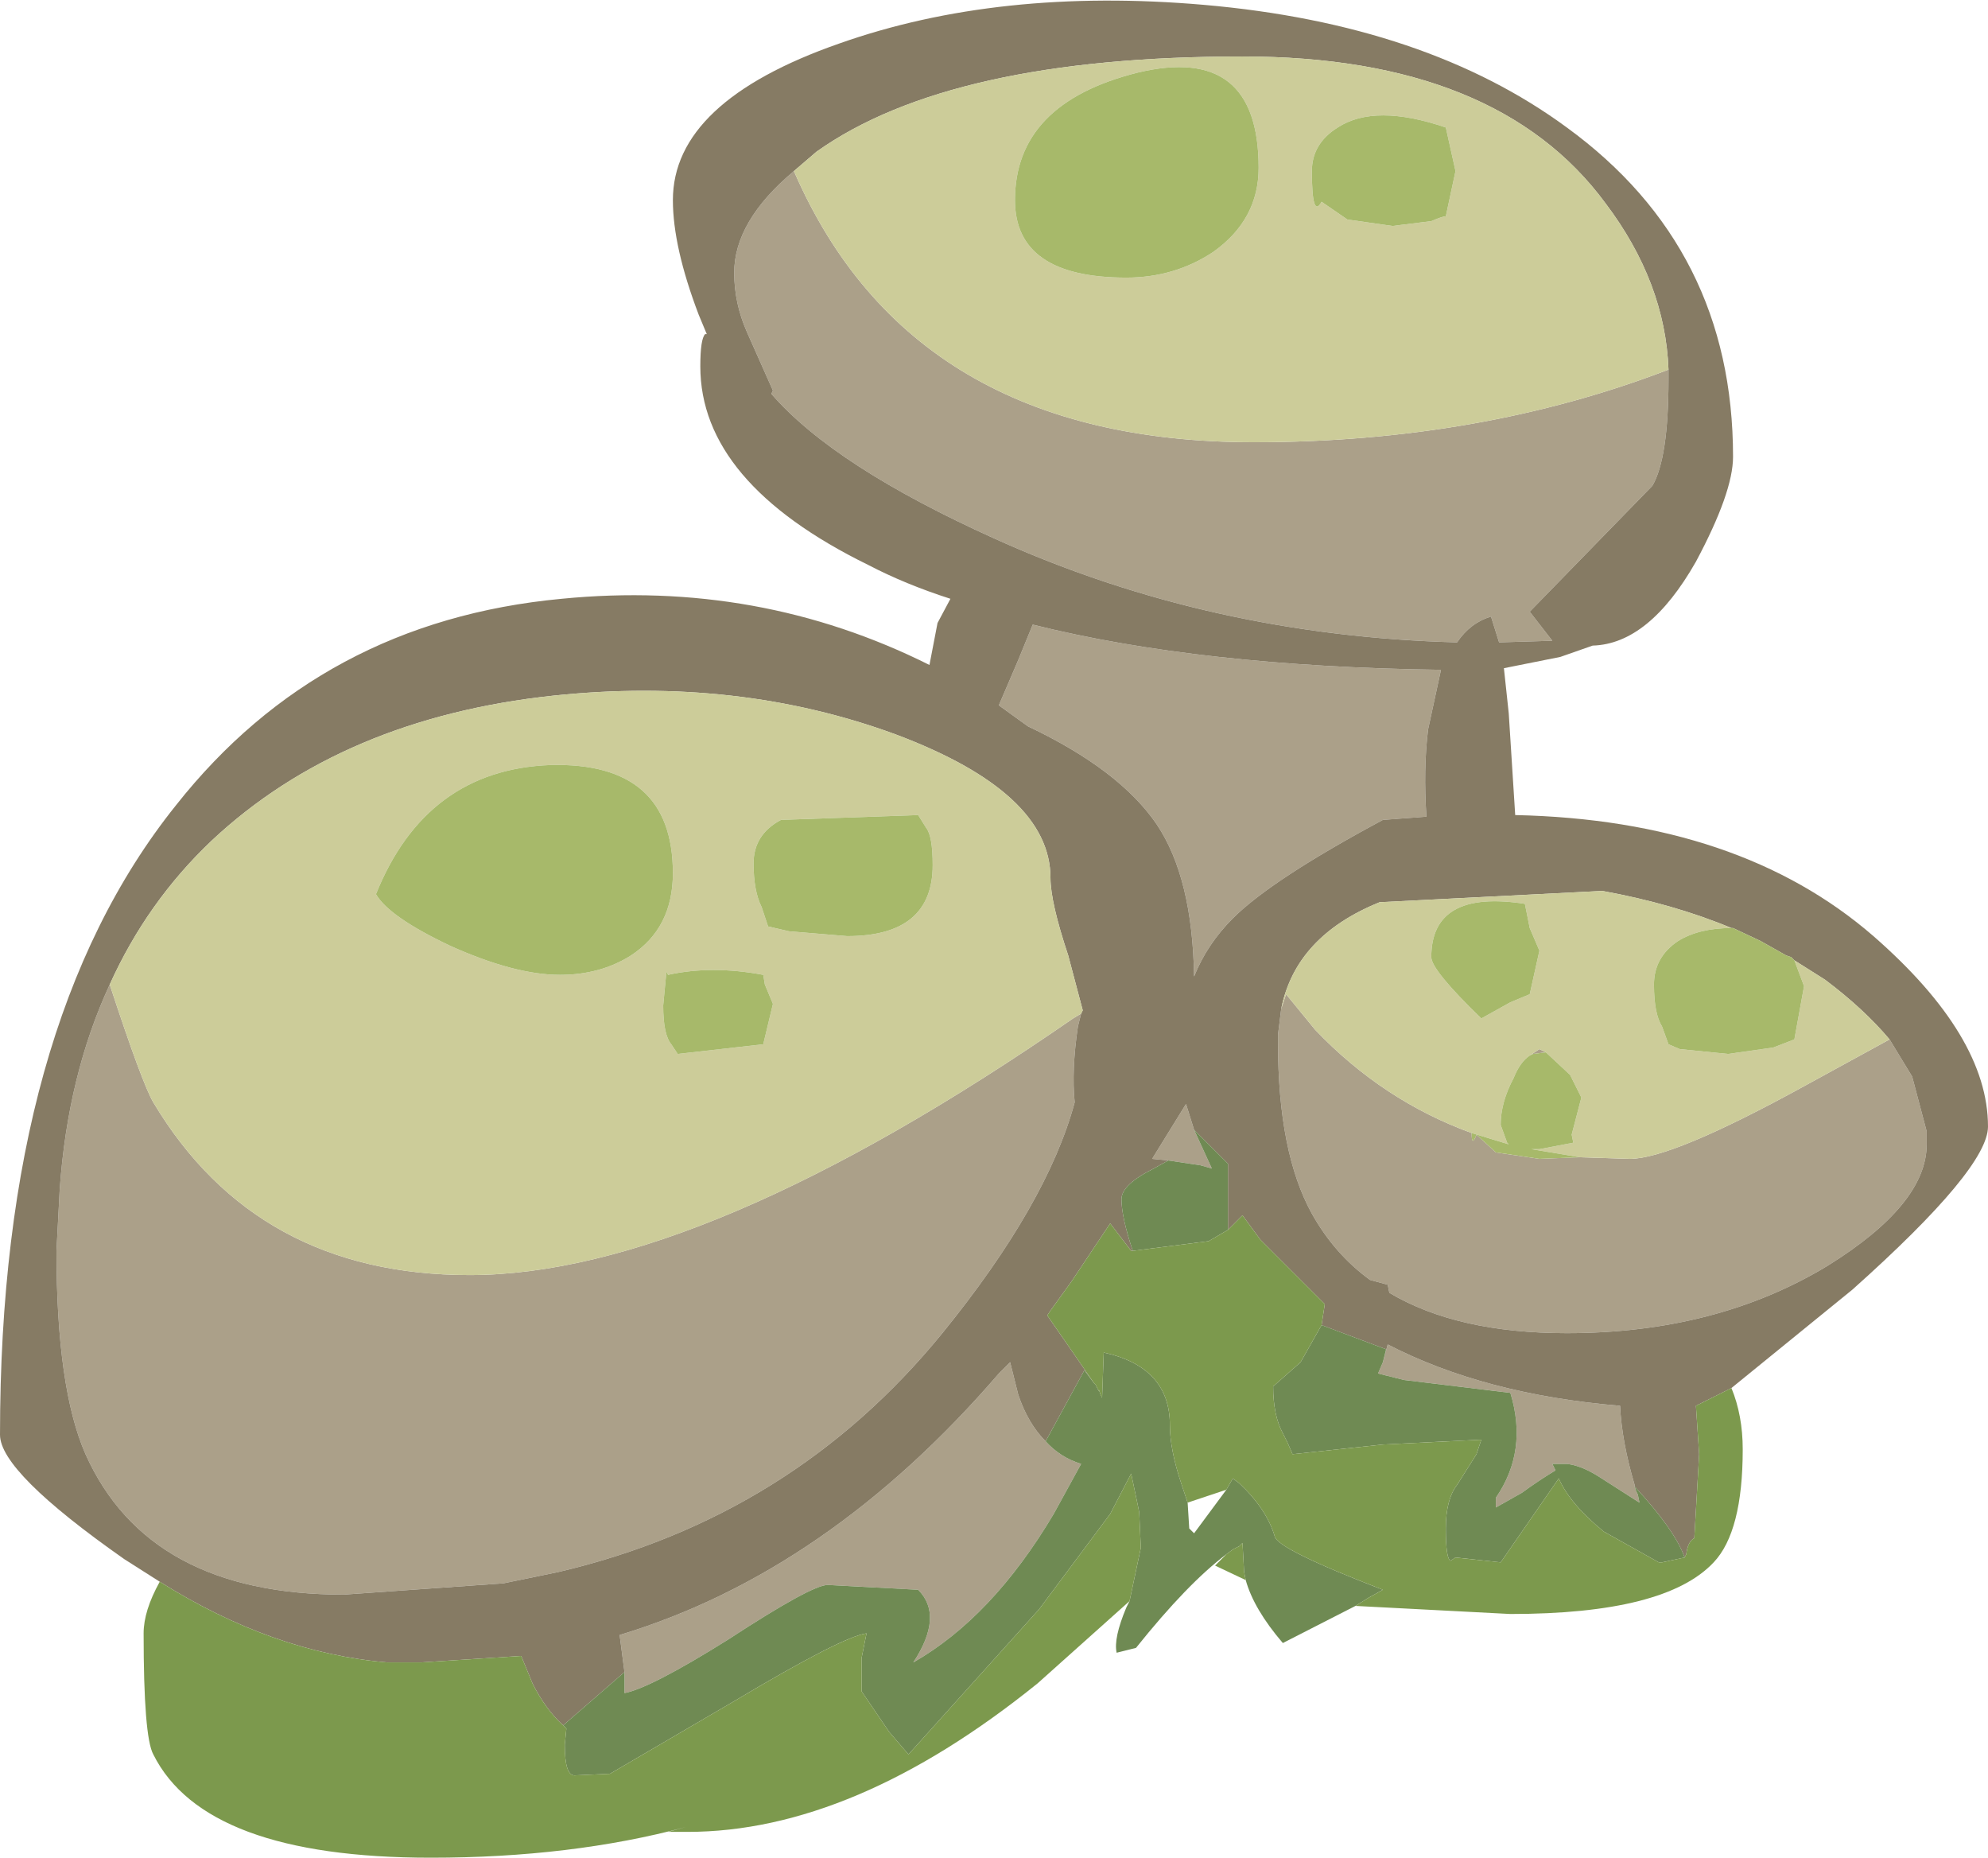<?xml version="1.0" encoding="UTF-8" standalone="no"?>
<svg xmlns:ffdec="https://www.free-decompiler.com/flash" xmlns:xlink="http://www.w3.org/1999/xlink" ffdec:objectType="frame" height="57.55px" width="61.6px" xmlns="http://www.w3.org/2000/svg">
  <g transform="matrix(1.0, 0.0, 0.0, 1.0, 0.0, 0.0)">
    <use ffdec:characterId="1058" height="57.55" transform="matrix(1.0, 0.0, 0.0, 1.0, 0.0, 0.0)" width="61.6" xlink:href="#shape0"/>
  </g>
  <defs>
    <g id="shape0" transform="matrix(1.0, 0.0, 0.0, 1.0, 0.0, 0.0)">
      <path d="M51.7 11.45 L51.7 11.75 Q51.7 14.2 51.2 15.05 L47.4 18.95 48.1 19.85 46.45 19.9 46.2 19.1 Q45.55 19.3 45.15 19.9 37.5 19.7 30.85 16.7 25.85 14.45 23.9 12.2 L23.95 12.1 23.15 10.3 Q22.75 9.4 22.75 8.45 22.75 6.85 24.6 5.3 28.25 13.7 38.85 13.7 45.85 13.7 51.7 11.45 M44.65 20.75 L44.25 22.6 Q44.1 23.85 44.2 25.3 L42.85 25.4 Q39.4 27.25 38.2 28.45 37.4 29.25 37.0 30.25 36.95 27.2 35.85 25.55 34.7 23.85 31.85 22.5 L30.95 21.85 31.55 20.45 32.0 19.35 Q37.2 20.65 44.65 20.75 M19.35 51.8 L19.2 50.65 Q25.65 48.7 30.95 42.55 L31.3 42.2 31.55 43.2 Q31.85 44.1 32.4 44.65 32.85 45.15 33.5 45.35 L32.65 46.9 Q30.75 50.1 28.3 51.5 29.25 50.05 28.45 49.25 L25.65 49.1 Q25.15 49.1 22.55 50.8 20.15 52.3 19.35 52.45 L19.35 52.1 19.35 51.8 M36.2 35.95 L35.7 35.9 36.75 34.2 37.0 35.0 37.55 36.2 37.2 36.1 36.2 35.95 M42.85 42.2 L43.0 41.65 Q46.0 43.2 50.2 43.55 50.25 44.65 50.65 46.0 L50.65 46.05 50.7 46.2 50.75 46.3 50.8 46.55 49.55 45.75 Q49.0 45.4 48.55 45.35 L48.1 45.35 48.2 45.55 Q47.7 45.85 47.15 46.25 L46.35 46.7 46.35 46.4 Q47.35 44.95 46.8 43.15 L43.5 42.75 42.7 42.55 42.85 42.2 M39.7 31.25 L39.85 30.8 40.75 31.9 Q42.85 34.1 45.6 35.1 45.6 35.55 45.75 35.15 L46.35 35.7 47.7 35.9 48.95 35.85 50.5 35.9 Q51.8 35.9 55.9 33.65 L58.55 32.2 59.25 33.35 59.7 35.05 59.7 35.15 59.7 35.2 59.7 35.3 59.7 35.4 59.7 35.45 Q59.7 37.3 56.65 39.2 53.2 41.3 48.55 41.3 45.15 41.3 43.05 40.05 L43.0 39.8 42.45 39.65 Q41.35 38.85 40.65 37.6 39.6 35.7 39.6 32.3 L39.6 32.05 39.7 31.25 M47.4 32.7 L47.7 32.5 47.9 32.6 47.5 32.65 47.4 32.7 M3.4 30.5 Q4.4 33.55 4.75 34.15 7.95 39.5 14.55 39.5 21.75 39.5 33.25 31.55 L33.5 31.4 33.4 31.8 Q33.2 33.15 33.3 34.15 32.45 37.3 29.2 41.3 24.55 47.0 17.3 48.7 L15.6 49.05 10.65 49.4 Q4.6 49.4 2.65 45.05 1.75 43.0 1.75 38.75 L1.85 36.85 Q2.1 33.3 3.4 30.5" fill="#aba089" fill-rule="evenodd" stroke="none"/>
      <path d="M24.6 5.3 Q22.75 6.85 22.75 8.45 22.75 9.4 23.15 10.3 L23.95 12.1 23.9 12.2 Q25.85 14.45 30.85 16.7 37.5 19.7 45.15 19.9 45.55 19.3 46.2 19.1 L46.45 19.9 48.1 19.85 47.4 18.95 51.2 15.05 Q51.7 14.2 51.7 11.75 L51.7 11.45 Q51.6 8.75 49.75 6.3 46.4 1.75 38.5 1.75 29.45 1.75 25.3 4.7 L24.6 5.3 M44.65 20.75 Q37.2 20.65 32.0 19.35 L31.55 20.45 30.95 21.85 31.85 22.5 Q34.7 23.85 35.85 25.55 36.95 27.2 37.0 30.25 37.4 29.25 38.2 28.45 39.4 27.25 42.85 25.4 L44.2 25.3 Q44.1 23.85 44.25 22.6 L44.65 20.75 M4.95 49.0 L3.85 48.3 Q0.0 45.6 0.0 44.45 0.0 31.75 5.45 24.95 9.95 19.25 17.4 18.55 23.5 17.95 28.8 20.6 L29.05 19.3 29.45 18.55 Q28.05 18.1 26.9 17.5 21.7 14.95 21.7 11.35 21.7 10.5 21.85 10.35 L21.9 10.35 21.65 9.75 Q20.85 7.65 20.85 6.2 20.85 3.15 26.0 1.35 30.95 -0.4 37.3 0.15 44.2 0.75 48.55 3.95 53.7 7.7 53.7 14.15 53.7 15.25 52.55 17.4 51.1 19.95 49.35 20.0 L48.35 20.35 46.6 20.7 46.75 22.1 46.95 25.25 Q53.9 25.4 58.05 29.0 61.6 32.1 61.6 34.9 61.6 36.2 57.4 39.95 L53.65 43.0 52.55 43.55 52.65 45.05 52.5 47.65 Q52.3 47.75 52.25 48.15 L52.2 48.25 Q51.9 47.4 50.65 46.05 L50.65 46.0 Q50.25 44.65 50.2 43.55 46.0 43.2 43.0 41.65 L42.85 42.2 42.95 41.8 40.95 41.05 41.05 40.4 39.05 38.4 38.5 37.65 38.05 38.1 38.05 36.05 37.0 35.0 36.75 34.2 35.7 35.9 36.2 35.95 35.75 36.2 Q34.75 36.7 34.75 37.15 34.75 37.7 35.1 38.75 L35.05 38.75 34.4 37.9 33.2 39.7 32.55 40.6 32.45 40.75 33.35 42.05 33.9 42.85 33.6 42.45 32.4 44.65 Q31.85 44.1 31.55 43.2 L31.3 42.2 30.95 42.55 Q25.65 48.7 19.2 50.65 L19.35 51.8 17.45 53.45 Q16.9 52.95 16.5 52.15 L16.15 51.3 13.05 51.5 12.8 51.5 12.55 51.5 12.25 51.5 12.15 51.5 12.0 51.5 Q8.45 51.2 4.95 49.0 M55.6 29.75 L55.5 29.65 55.35 29.6 54.55 29.15 53.7 28.75 53.65 28.75 Q51.85 28.0 49.65 27.6 L42.75 27.95 Q40.15 29.0 39.7 31.25 L39.6 32.05 39.6 32.3 Q39.6 35.7 40.65 37.6 41.35 38.85 42.45 39.65 L43.0 39.8 43.05 40.05 Q45.15 41.3 48.55 41.3 53.2 41.3 56.65 39.2 59.7 37.3 59.7 35.45 L59.7 35.4 59.7 35.3 59.7 35.2 59.7 35.15 59.7 35.05 59.25 33.35 58.55 32.2 Q57.75 31.25 56.55 30.35 L55.6 29.75 M3.4 30.5 Q2.1 33.3 1.85 36.85 L1.75 38.75 Q1.75 43.0 2.65 45.05 4.6 49.4 10.65 49.4 L15.6 49.05 17.3 48.7 Q24.55 47.0 29.2 41.3 32.45 37.3 33.3 34.15 33.2 33.15 33.4 31.8 L33.5 31.4 33.55 31.3 33.1 29.6 Q32.55 27.95 32.55 27.2 32.55 24.55 27.75 22.75 22.85 20.95 17.15 21.55 10.6 22.25 6.55 26.05 4.55 27.95 3.4 30.5" fill="#867b64" fill-rule="evenodd" stroke="none"/>
      <path d="M51.7 11.45 Q45.85 13.7 38.85 13.7 28.25 13.7 24.6 5.3 L25.3 4.7 Q29.45 1.75 38.5 1.75 46.4 1.75 49.75 6.3 51.6 8.75 51.7 11.45 M44.8 3.95 Q42.6 3.2 41.45 3.95 40.65 4.45 40.65 5.3 40.65 6.8 40.95 6.25 L41.75 6.8 43.15 7.0 44.35 6.85 Q44.7 6.7 44.8 6.7 L45.1 5.3 44.8 3.95 M53.65 28.75 Q52.65 28.75 52.0 29.15 51.25 29.65 51.25 30.5 51.25 31.4 51.5 31.8 L51.7 32.35 52.05 32.5 53.55 32.65 54.95 32.45 55.6 32.2 55.9 30.55 55.6 29.75 56.55 30.35 Q57.75 31.25 58.55 32.2 L55.9 33.65 Q51.8 35.9 50.5 35.9 L48.95 35.85 47.45 35.6 47.7 35.6 48.75 35.4 48.7 35.15 49.0 34.0 48.65 33.3 47.9 32.6 47.7 32.5 47.4 32.7 Q47.1 32.9 46.9 33.4 46.5 34.15 46.5 34.85 L46.7 35.4 46.75 35.45 45.6 35.1 Q42.85 34.1 40.75 31.9 L39.85 30.8 39.7 31.25 Q40.15 29.0 42.75 27.95 L49.65 27.6 Q51.85 28.0 53.65 28.75 M47.4 28.75 L47.25 28.0 Q44.35 27.55 44.35 29.65 44.35 30.05 45.9 31.55 L46.8 31.05 47.4 30.8 47.7 29.45 47.4 28.75 M11.65 27.7 Q12.05 28.4 13.95 29.3 15.95 30.2 17.35 30.2 18.6 30.2 19.55 29.6 20.85 28.75 20.85 27.05 20.85 23.6 17.05 23.7 13.2 23.85 11.65 27.7 M31.45 6.2 Q31.45 8.6 34.9 8.6 36.4 8.6 37.6 7.8 39.0 6.8 39.0 5.2 39.0 1.35 35.25 2.25 31.45 3.2 31.45 6.2 M33.5 31.4 L33.25 31.55 Q21.75 39.5 14.55 39.5 7.95 39.5 4.75 34.15 4.4 33.55 3.4 30.5 4.55 27.95 6.55 26.05 10.6 22.25 17.15 21.55 22.85 20.95 27.75 22.75 32.55 24.55 32.55 27.2 32.55 27.95 33.1 29.6 L33.55 31.3 33.5 31.4 M23.65 30.2 Q22.05 29.9 20.7 30.2 L20.65 30.1 20.55 31.15 Q20.55 32.05 20.8 32.35 L21.0 32.65 23.65 32.35 23.95 31.1 23.7 30.5 23.65 30.2 M28.7 25.65 L28.45 25.25 24.2 25.4 Q23.35 25.85 23.35 26.75 23.35 27.6 23.6 28.1 L23.8 28.7 24.45 28.85 26.25 29.0 Q28.9 29.0 28.9 26.8 28.9 25.9 28.7 25.65" fill="#cccc99" fill-rule="evenodd" stroke="none"/>
      <path d="M44.8 3.95 L45.1 5.3 44.8 6.7 Q44.7 6.7 44.35 6.85 L43.15 7.0 41.75 6.8 40.95 6.25 Q40.65 6.8 40.65 5.3 40.65 4.45 41.45 3.95 42.6 3.2 44.8 3.95 M55.6 29.75 L55.9 30.55 55.6 32.2 54.95 32.45 53.55 32.65 52.05 32.5 51.7 32.35 51.5 31.8 Q51.25 31.4 51.25 30.5 51.25 29.65 52.0 29.15 52.65 28.75 53.65 28.75 L53.7 28.75 54.55 29.15 55.35 29.6 55.5 29.65 55.6 29.75 M45.6 35.1 L46.75 35.45 46.7 35.4 46.5 34.85 Q46.5 34.15 46.9 33.4 47.1 32.9 47.4 32.7 L47.5 32.65 47.9 32.6 48.65 33.3 49.0 34.0 48.7 35.15 48.75 35.4 47.7 35.6 47.45 35.6 48.95 35.85 47.7 35.9 46.35 35.7 45.75 35.15 Q45.6 35.55 45.6 35.1 M47.4 28.75 L47.7 29.45 47.4 30.8 46.8 31.05 45.9 31.55 Q44.35 30.05 44.35 29.65 44.35 27.55 47.25 28.0 L47.4 28.75 M31.45 6.2 Q31.45 3.2 35.25 2.25 39.0 1.35 39.0 5.2 39.0 6.8 37.6 7.8 36.4 8.6 34.9 8.6 31.45 8.6 31.45 6.2 M11.65 27.7 Q13.2 23.85 17.05 23.7 20.85 23.6 20.85 27.05 20.85 28.75 19.55 29.6 18.6 30.2 17.35 30.2 15.95 30.2 13.95 29.3 12.05 28.4 11.65 27.7 M28.7 25.65 Q28.9 25.9 28.9 26.8 28.9 29.0 26.25 29.0 L24.45 28.85 23.8 28.7 23.6 28.1 Q23.35 27.6 23.35 26.75 23.35 25.85 24.2 25.4 L28.45 25.25 28.7 25.65 M23.65 30.2 L23.7 30.5 23.95 31.1 23.65 32.35 21.0 32.65 20.8 32.35 Q20.55 32.05 20.55 31.15 L20.65 30.1 20.7 30.2 Q22.05 29.9 23.65 30.2" fill="#a7b96a" fill-rule="evenodd" stroke="none"/>
      <path d="M42.0 49.75 L39.75 50.9 Q38.85 49.85 38.6 48.95 L38.55 48.7 38.5 47.8 38.45 47.85 38.4 47.9 38.2 48.0 38.0 48.15 Q36.8 49.05 35.2 51.05 L34.6 51.2 Q34.5 50.75 34.9 49.8 L35.0 49.6 35.35 47.95 35.3 46.85 35.25 46.6 35.05 45.65 34.4 46.9 32.2 49.85 28.15 54.35 27.55 53.65 26.7 52.4 26.7 51.35 26.85 50.6 Q26.1 50.7 22.75 52.7 L18.9 54.95 17.8 55.0 Q17.5 55.0 17.5 54.05 L17.55 53.55 17.45 53.45 19.35 51.8 19.35 52.1 19.35 52.45 Q20.15 52.3 22.55 50.8 25.15 49.1 25.65 49.1 L28.45 49.25 Q29.25 50.05 28.3 51.5 30.75 50.1 32.65 46.9 L33.5 45.35 Q32.85 45.15 32.4 44.65 L33.6 42.45 33.9 42.85 33.95 42.9 34.05 43.1 34.05 43.05 34.1 43.2 34.15 43.3 34.2 41.9 Q36.25 42.35 36.25 44.15 36.25 44.9 36.6 45.95 L36.65 46.1 36.8 46.55 36.85 47.35 37.0 47.5 38.0 46.15 38.2 45.8 38.4 45.95 Q39.25 46.75 39.5 47.6 39.6 48.0 42.85 49.25 L42.4 49.5 42.0 49.75 M35.1 38.75 Q34.75 37.7 34.75 37.15 34.75 36.7 35.75 36.2 L36.2 35.95 37.2 36.1 37.55 36.2 37.0 35.0 38.05 36.05 38.05 38.1 37.45 38.45 35.1 38.75 M40.95 41.05 L42.95 41.8 42.85 42.2 42.7 42.55 43.5 42.75 46.8 43.15 Q47.35 44.95 46.35 46.4 L46.35 46.7 47.15 46.25 Q47.7 45.85 48.2 45.55 L48.1 45.35 48.55 45.35 Q49.0 45.4 49.55 45.75 L50.8 46.55 50.75 46.3 50.7 46.2 50.65 46.05 Q51.9 47.4 52.2 48.25 L51.5 48.4 51.4 48.4 49.7 47.45 Q48.65 46.6 48.3 45.8 L46.5 48.4 45.1 48.25 44.95 48.35 Q44.8 48.3 44.8 47.35 44.8 46.45 45.15 46.0 L45.75 45.05 45.9 44.6 42.85 44.75 40.05 45.05 39.9 44.7 39.75 44.4 Q39.45 43.85 39.45 42.95 L40.3 42.2 40.95 41.05" fill="#6f8a53" fill-rule="evenodd" stroke="none"/>
      <path d="M53.65 43.0 Q54.0 43.85 54.0 44.9 54.0 47.45 53.1 48.4 51.6 50.0 46.8 50.0 L42.0 49.75 42.4 49.5 42.85 49.25 Q39.6 48.0 39.5 47.6 39.25 46.75 38.4 45.95 L38.2 45.8 38.0 46.15 36.8 46.55 36.65 46.1 36.6 45.95 Q36.25 44.9 36.25 44.15 36.25 42.35 34.2 41.9 L34.15 43.3 34.1 43.2 34.05 43.05 34.05 43.1 33.95 42.9 33.9 42.85 33.35 42.05 32.45 40.75 32.55 40.6 33.2 39.7 34.4 37.9 35.05 38.75 35.1 38.75 37.45 38.45 38.05 38.1 38.5 37.65 39.05 38.4 41.05 40.4 40.95 41.05 40.3 42.2 39.45 42.95 Q39.45 43.85 39.75 44.4 L39.9 44.7 40.05 45.05 42.85 44.75 45.9 44.6 45.75 45.05 45.15 46.0 Q44.8 46.45 44.8 47.35 44.8 48.3 44.95 48.35 L45.1 48.25 46.5 48.4 48.3 45.8 Q48.65 46.6 49.7 47.45 L51.4 48.4 51.5 48.4 52.2 48.25 52.25 48.15 Q52.3 47.75 52.5 47.65 L52.65 45.05 52.55 43.55 53.65 43.0 M38.6 48.95 L37.65 48.5 38.0 48.15 38.2 48.0 38.4 47.9 38.45 47.85 38.5 47.8 38.55 48.7 38.6 48.95 M35.0 49.6 L32.15 52.15 Q26.45 56.75 21.3 56.75 L20.7 56.75 21.25 56.6 Q17.7 57.55 13.35 57.55 6.35 57.55 4.75 54.35 4.45 53.8 4.45 50.6 4.45 49.9 4.95 49.0 8.45 51.2 12.0 51.5 L12.15 51.5 12.25 51.5 12.55 51.5 12.8 51.5 13.05 51.5 16.15 51.3 16.5 52.15 Q16.9 52.95 17.45 53.45 L17.55 53.55 17.5 54.05 Q17.5 55.0 17.8 55.0 L18.9 54.95 22.75 52.7 Q26.1 50.7 26.85 50.6 L26.7 51.35 26.7 52.4 27.55 53.65 28.15 54.35 32.2 49.85 34.4 46.9 35.05 45.65 35.25 46.6 35.3 46.85 35.35 47.95 35.0 49.6" fill="#7c994d" fill-rule="evenodd" stroke="none"/>
    </g>
  </defs>
</svg>
